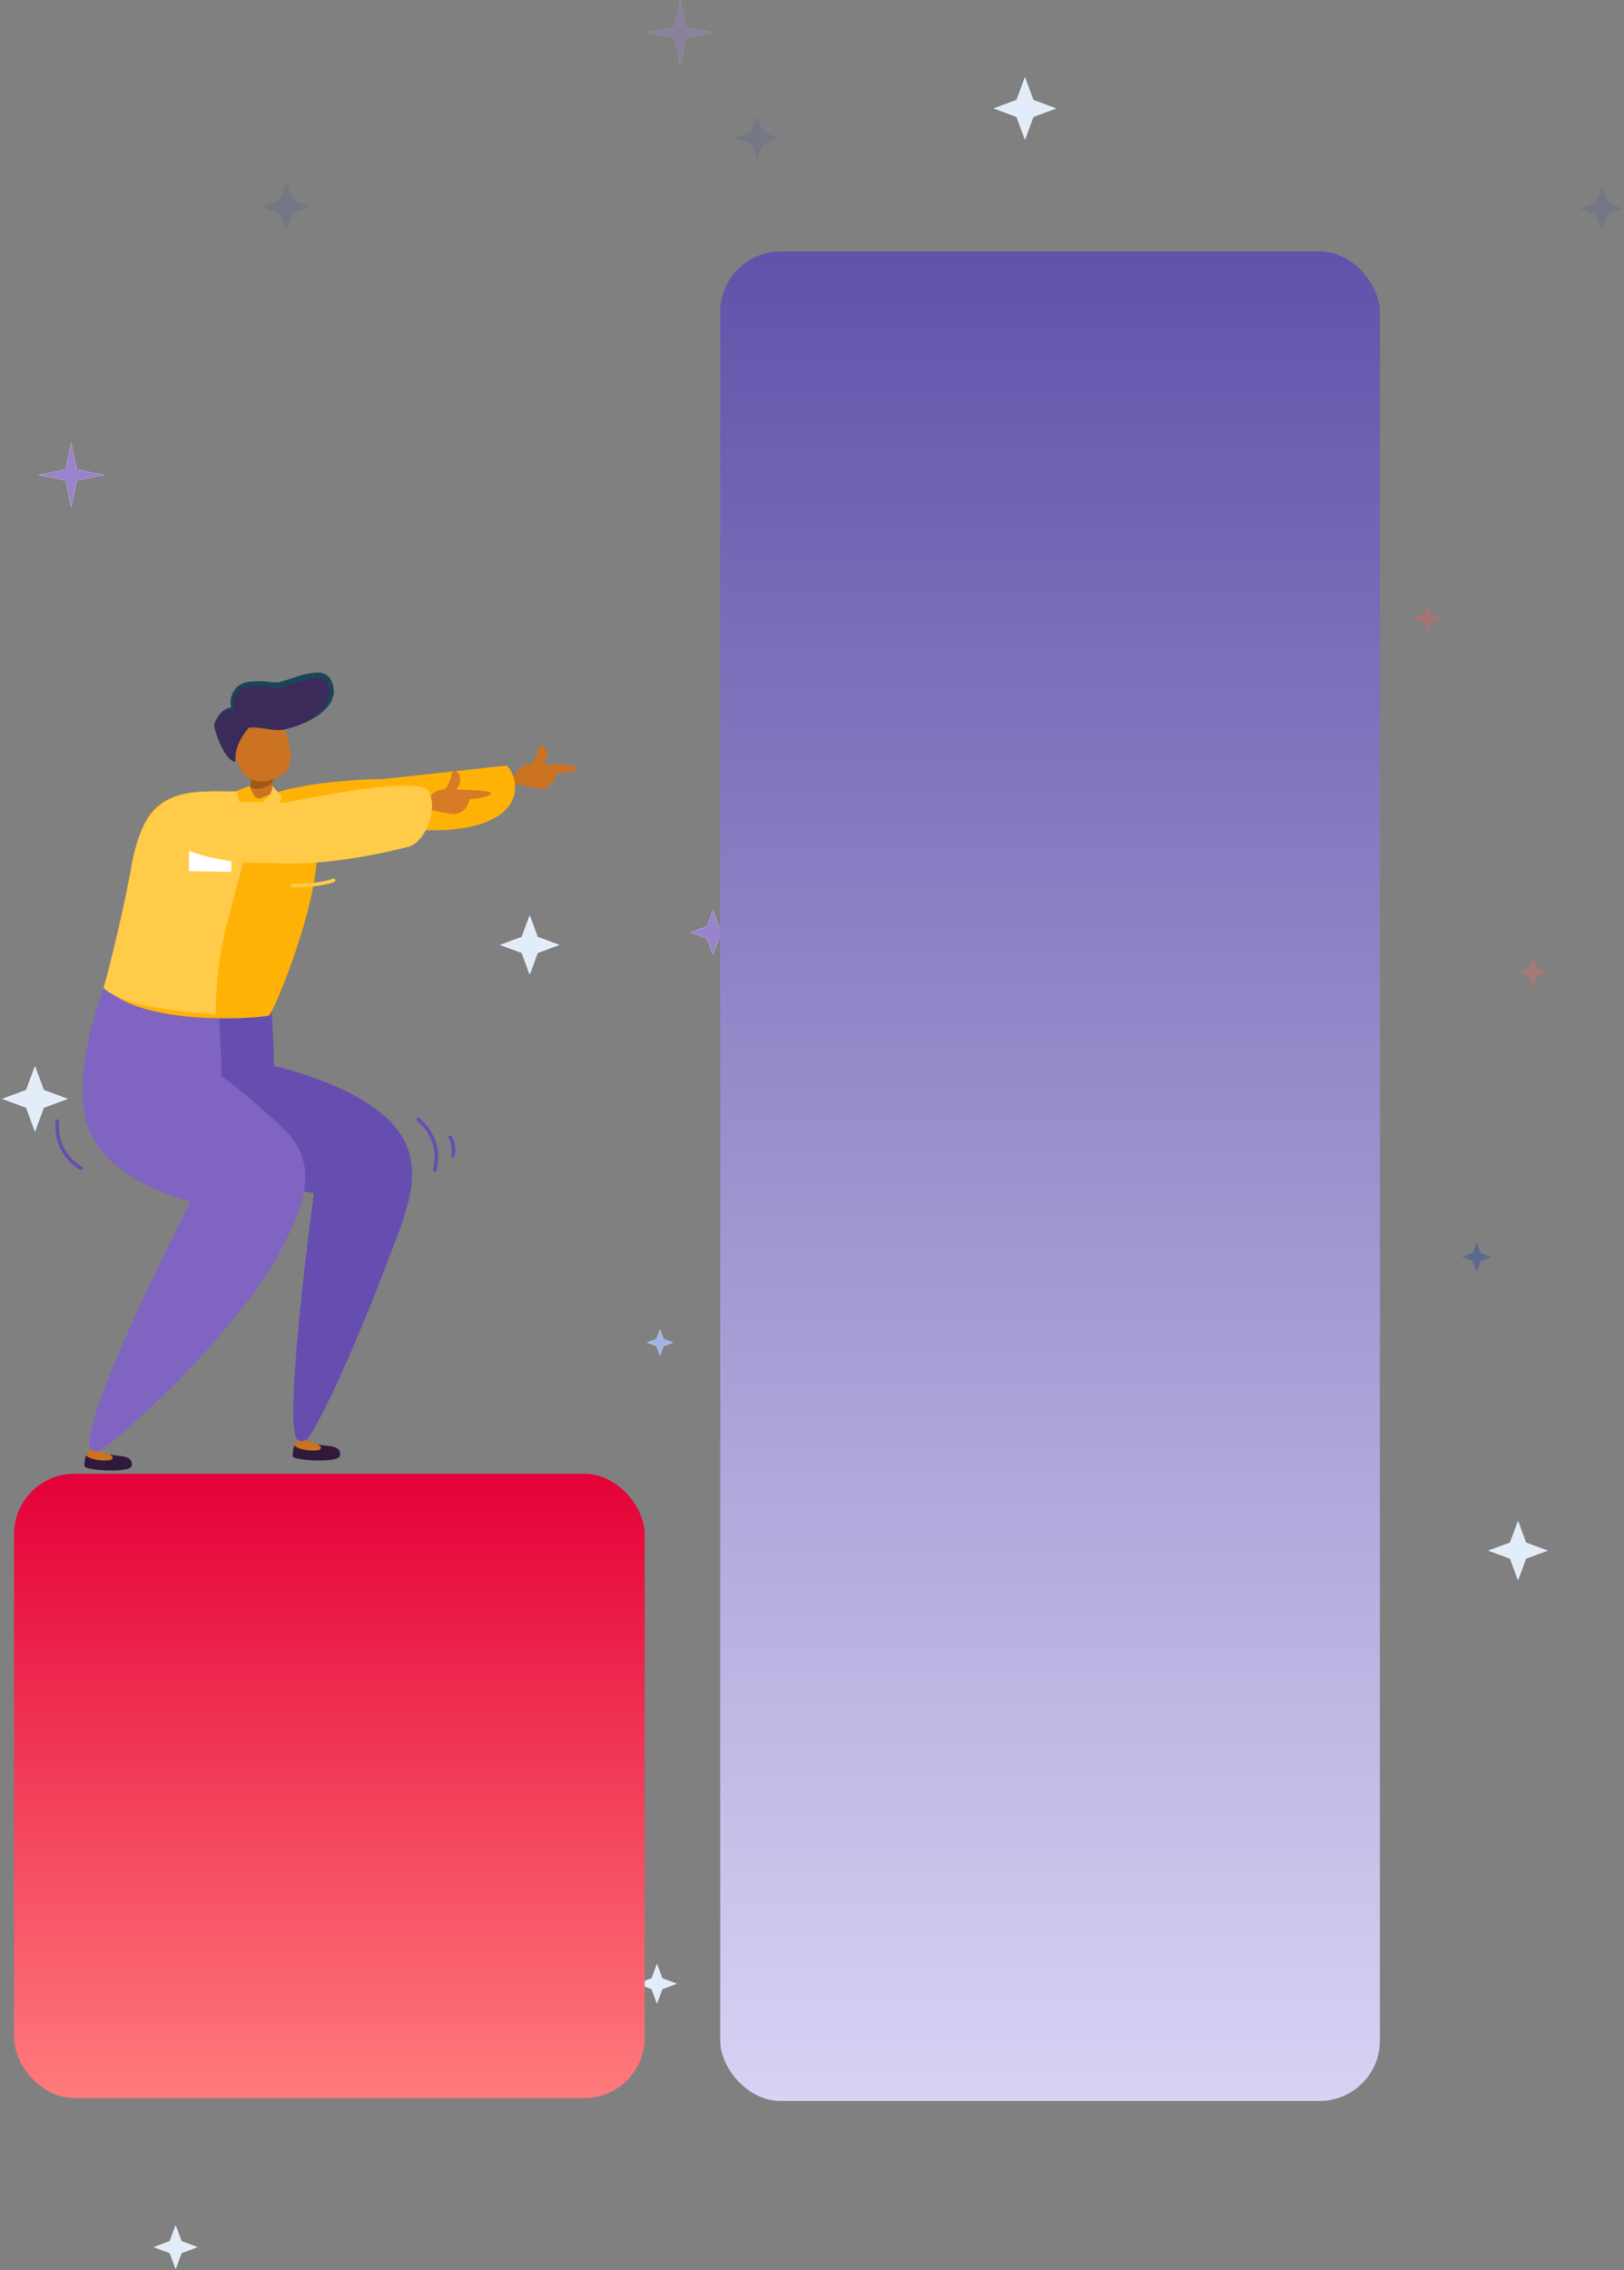 <svg width="672" height="939" viewBox="0 0 672 939" fill="none" xmlns="http://www.w3.org/2000/svg">
<rect x="0" y="0" width="672" height="939" fill="#808080" stroke="none"/>
<path opacity="0.3" d="M454.342 597.196L449.426 599.015L447.607 603.931L445.787 599.015L440.871 597.196L445.787 595.377L447.607 590.461L449.426 595.377L454.342 597.196Z" fill="#0C32B9"/>
<path opacity="0.3" d="M480 466.712L475.084 468.531L473.265 473.447L471.446 468.531L466.53 466.712L471.446 464.893L473.265 459.977L475.084 464.893L480 466.712Z" fill="#FF6969"/>
<path opacity="0.3" d="M431.891 305.331L426.975 307.15L425.155 312.066L423.336 307.15L418.42 305.331L423.336 303.512L425.155 298.596L426.975 303.512L431.891 305.331Z" fill="#FF5757"/>
<path d="M80 636.3L75.681 637.898L74.083 642.217L72.485 637.898L68.166 636.3L72.485 634.702L74.083 630.383L75.681 634.702L80 636.3Z" fill="#F7FAFF"/>
<path d="M80 636.3L75.681 637.898L74.083 642.217L72.485 637.898L68.166 636.3L72.485 634.702L74.083 630.383L75.681 634.702L80 636.3Z" fill="#F7FAFF"/>
<path d="M80 636.3L75.681 637.898L74.083 642.217L72.485 637.898L68.166 636.3L72.485 634.702L74.083 630.383L75.681 634.702L80 636.3Z" fill="#A3B5E7"/>
<path d="M480 731.429L470.168 735.068L466.53 744.9L462.891 735.068L453.059 731.429L462.891 727.791L466.53 717.959L470.168 727.791L480 731.429Z" fill="#F7FAFF"/>
<path d="M480 731.429L470.168 735.068L466.53 744.9L462.891 735.068L453.059 731.429L462.891 727.791L466.53 717.959L470.168 727.791L480 731.429Z" fill="#F7FAFF"/>
<path d="M480 731.429L470.168 735.068L466.53 744.9L462.891 735.068L453.059 731.429L462.891 727.791L466.53 717.959L470.168 727.791L480 731.429Z" fill="#E3EDFA"/>
<path d="M418.461 850.017L411.906 852.443L409.481 858.998L407.055 852.443L400.5 850.017L407.055 847.592L409.481 841.037L411.906 847.592L418.461 850.017Z" fill="#F7FAFF"/>
<path d="M418.461 850.017L411.906 852.443L409.481 858.998L407.055 852.443L400.5 850.017L407.055 847.592L409.481 841.037L411.906 847.592L418.461 850.017Z" fill="#F7FAFF"/>
<path d="M418.461 850.017L411.906 852.443L409.481 858.998L407.055 852.443L400.5 850.017L407.055 847.592L409.481 841.037L411.906 847.592L418.461 850.017Z" fill="#E3EDFA"/>
<path d="M81.662 929.455L75.107 931.88L72.682 938.435L70.256 931.88L63.702 929.455L70.256 927.029L72.682 920.475L75.107 927.029L81.662 929.455Z" fill="#F7FAFF"/>
<path d="M81.662 929.455L75.107 931.88L72.682 938.435L70.256 931.88L63.702 929.455L70.256 927.029L72.682 920.475L75.107 927.029L81.662 929.455Z" fill="#F7FAFF"/>
<path d="M81.662 929.455L75.107 931.88L72.682 938.435L70.256 931.88L63.702 929.455L70.256 927.029L72.682 920.475L75.107 927.029L81.662 929.455Z" fill="#E3EDFA"/>
<path d="M27.939 454.513L18.107 458.152L14.469 467.984L10.831 458.152L0.999 454.513L10.831 450.875L14.469 441.043L18.107 450.875L27.939 454.513Z" fill="#F7FAFF"/>
<path d="M27.939 454.513L18.107 458.152L14.469 467.984L10.831 458.152L0.999 454.513L10.831 450.875L14.469 441.043L18.107 450.875L27.939 454.513Z" fill="#F7FAFF"/>
<path d="M27.939 454.513L18.107 458.152L14.469 467.984L10.831 458.152L0.999 454.513L10.831 450.875L14.469 441.043L18.107 450.875L27.939 454.513Z" fill="#E3EDFA"/>
<path d="M42.941 196.47L31.716 198.715L29.471 209.941L27.226 198.715L16.001 196.47L27.226 194.225L29.471 183L31.716 194.225L42.941 196.47Z" fill="#F7FAFF"/>
<path d="M42.941 196.47L31.716 198.715L29.471 209.941L27.226 198.715L16.001 196.47L27.226 194.225L29.471 183L31.716 194.225L42.941 196.47Z" fill="#F7FAFF"/>
<path d="M42.941 196.47L31.716 198.715L29.471 209.941L27.226 198.715L16.001 196.47L27.226 194.225L29.471 183L31.716 194.225L42.941 196.47Z" fill="#9983CD"/>
<g opacity="0.4">
<path d="M339.84 199.818L328.615 202.063L326.369 213.288L324.124 202.063L312.899 199.818L324.124 197.573L326.369 186.348L328.615 197.573L339.84 199.818Z" fill="#F7FAFF"/>
<path d="M339.84 199.818L328.615 202.063L326.369 213.288L324.124 202.063L312.899 199.818L324.124 197.573L326.369 186.348L328.615 197.573L339.84 199.818Z" fill="#F7FAFF"/>
<path d="M339.84 199.818L328.615 202.063L326.369 213.288L324.124 202.063L312.899 199.818L324.124 197.573L326.369 186.348L328.615 197.573L339.84 199.818Z" fill="#9983CD"/>
</g>
<g opacity="0.4">
<path d="M294.941 13.47L283.716 15.715L281.471 26.941L279.226 15.715L268.001 13.47L279.226 11.225L281.471 -5.88809e-07L283.716 11.225L294.941 13.47Z" fill="#F7FAFF"/>
<path d="M294.941 13.47L283.716 15.715L281.471 26.941L279.226 15.715L268.001 13.47L279.226 11.225L281.471 -5.88809e-07L283.716 11.225L294.941 13.47Z" fill="#F7FAFF"/>
<path d="M294.941 13.47L283.716 15.715L281.471 26.941L279.226 15.715L268.001 13.47L279.226 11.225L281.471 -5.88809e-07L283.716 11.225L294.941 13.47Z" fill="#9983CD"/>
</g>
<path d="M108.402 448.775L101.028 451.503L98.3 458.877L95.571 451.503L88.197 448.775L95.571 446.046L98.3 438.672L101.028 446.046L108.402 448.775Z" fill="#F7FAFF"/>
<path d="M108.402 448.775L101.028 451.503L98.3 458.877L95.571 451.503L88.197 448.775L95.571 446.046L98.3 438.672L101.028 446.046L108.402 448.775Z" fill="#F7FAFF"/>
<path d="M108.402 448.775L101.028 451.503L98.3 458.877L95.571 451.503L88.197 448.775L95.571 446.046L98.3 438.672L101.028 446.046L108.402 448.775Z" fill="#9983CD"/>
<path opacity="0.1" d="M128.613 85.587L121.239 88.316L118.511 95.69L115.782 88.316L108.408 85.587L115.782 82.859L118.511 75.484L121.239 82.859L128.613 85.587Z" fill="#0C32B9"/>
<path opacity="0.1" d="M514.957 117.863L507.583 120.591L504.854 127.965L502.126 120.591L494.751 117.863L502.126 115.134L504.854 107.76L507.583 115.134L514.957 117.863Z" fill="#0C32B9"/>
<path opacity="0.3" d="M259.889 810.906L252.515 813.634L249.786 821.008L247.057 813.634L239.683 810.906L247.057 808.177L249.786 800.803L252.515 808.177L259.889 810.906Z" fill="#0C32B9"/>
<path opacity="0.3" d="M65.805 734.043L59.25 736.468L56.824 743.023L54.399 736.468L47.844 734.043L54.399 731.617L56.824 725.062L59.25 731.617L65.805 734.043Z" fill="#0C32B9"/>
<path opacity="0.3" d="M617.119 519.921L612.672 521.567L611.026 526.014L609.38 521.567L604.933 519.921L609.38 518.276L611.026 513.828L612.672 518.276L617.119 519.921Z" fill="#0C32B9"/>
<path opacity="0.3" d="M640.332 401.878L635.885 403.524L634.239 407.971L632.593 403.524L628.146 401.878L632.593 400.233L634.239 395.785L635.885 400.233L640.332 401.878Z" fill="#FF6969"/>
<path opacity="0.3" d="M596.811 255.88L592.363 257.526L590.717 261.973L589.072 257.526L584.624 255.88L589.072 254.234L590.717 249.787L592.363 254.234L596.811 255.88Z" fill="#FF5757"/>
<path d="M278.469 555.298L274.562 556.744L273.116 560.651L271.67 556.744L267.763 555.298L271.67 553.853L273.116 549.945L274.562 553.853L278.469 555.298Z" fill="#F7FAFF"/>
<path d="M278.469 555.298L274.562 556.744L273.116 560.651L271.67 556.744L267.763 555.298L271.67 553.853L273.116 549.945L274.562 553.853L278.469 555.298Z" fill="#F7FAFF"/>
<path d="M278.469 555.298L274.562 556.744L273.116 560.651L271.67 556.744L267.763 555.298L271.67 553.853L273.116 549.945L274.562 553.853L278.469 555.298Z" fill="#A3B5E7"/>
<path d="M640.332 641.36L631.437 644.651L628.146 653.546L624.855 644.651L615.96 641.36L624.855 638.069L628.146 629.174L631.437 638.069L640.332 641.36Z" fill="#F7FAFF"/>
<path d="M640.332 641.36L631.437 644.651L628.146 653.546L624.855 644.651L615.96 641.36L624.855 638.069L628.146 629.174L631.437 638.069L640.332 641.36Z" fill="#F7FAFF"/>
<path d="M640.332 641.36L631.437 644.651L628.146 653.546L624.855 644.651L615.96 641.36L624.855 638.069L628.146 629.174L631.437 638.069L640.332 641.36Z" fill="#E3EDFA"/>
<path d="M279.971 820.505L274.041 822.699L271.847 828.629L269.652 822.699L263.723 820.505L269.652 818.311L271.847 812.381L274.041 818.311L279.971 820.505Z" fill="#F7FAFF"/>
<path d="M279.971 820.505L274.041 822.699L271.847 828.629L269.652 822.699L263.723 820.505L269.652 818.311L271.847 812.381L274.041 818.311L279.971 820.505Z" fill="#F7FAFF"/>
<path d="M279.971 820.505L274.041 822.699L271.847 828.629L269.652 822.699L263.723 820.505L269.652 818.311L271.847 812.381L274.041 818.311L279.971 820.505Z" fill="#E3EDFA"/>
<path d="M231.371 390.842L222.476 394.134L219.185 403.029L215.894 394.134L206.999 390.842L215.894 387.551L219.185 378.656L222.476 387.551L231.371 390.842Z" fill="#F7FAFF"/>
<path d="M231.371 390.842L222.476 394.134L219.185 403.029L215.894 394.134L206.999 390.842L215.894 387.551L219.185 378.656L222.476 387.551L231.371 390.842Z" fill="#F7FAFF"/>
<path d="M231.371 390.842L222.476 394.134L219.185 403.029L215.894 394.134L206.999 390.842L215.894 387.551L219.185 378.656L222.476 387.551L231.371 390.842Z" fill="#E3EDFA"/>
<path d="M412.957 148.186L402.802 150.217L400.771 160.372L398.74 150.217L388.585 148.186L398.74 146.155L400.771 136L402.802 146.155L412.957 148.186Z" fill="#F7FAFF"/>
<path d="M412.957 148.186L402.802 150.217L400.771 160.372L398.74 150.217L388.585 148.186L398.74 146.155L400.771 136L402.802 146.155L412.957 148.186Z" fill="#F7FAFF"/>
<path d="M412.957 148.186L402.802 150.217L400.771 160.372L398.74 150.217L388.585 148.186L398.74 146.155L400.771 136L402.802 146.155L412.957 148.186Z" fill="#9983CD"/>
<g opacity="0.4">
<path d="M513.535 160.428L503.38 162.459L501.349 172.614L499.318 162.459L489.163 160.428L499.318 158.397L501.349 148.242L503.38 158.397L513.535 160.428Z" fill="#F7FAFF"/>
<path d="M513.535 160.428L503.38 162.459L501.349 172.614L499.318 162.459L489.163 160.428L499.318 158.397L501.349 148.242L503.38 158.397L513.535 160.428Z" fill="#F7FAFF"/>
<path d="M513.535 160.428L503.38 162.459L501.349 172.614L499.318 162.459L489.163 160.428L499.318 158.397L501.349 148.242L503.38 158.397L513.535 160.428Z" fill="#9983CD"/>
</g>
<path d="M304.164 385.651L297.493 388.12L295.024 394.791L292.556 388.12L285.885 385.651L292.556 383.183L295.024 376.512L297.493 383.183L304.164 385.651Z" fill="#F7FAFF"/>
<path d="M304.164 385.651L297.493 388.12L295.024 394.791L292.556 388.12L285.885 385.651L292.556 383.183L295.024 376.512L297.493 383.183L304.164 385.651Z" fill="#F7FAFF"/>
<path d="M304.164 385.651L297.493 388.12L295.024 394.791L292.556 388.12L285.885 385.651L292.556 383.183L295.024 376.512L297.493 383.183L304.164 385.651Z" fill="#9983CD"/>
<path opacity="0.1" d="M322.447 57.089L315.776 59.557L313.308 66.228L310.839 59.557L304.168 57.089L310.839 54.62L313.308 47.949L315.776 54.62L322.447 57.089Z" fill="#0C32B9"/>
<path opacity="0.1" d="M671.957 86.29L665.286 88.758L662.817 95.43L660.349 88.758L653.678 86.29L660.349 83.822L662.817 77.15L665.286 83.822L671.957 86.29Z" fill="#0C32B9"/>
<path opacity="0.3" d="M441.207 713.257L434.536 715.725L432.067 722.396L429.599 715.725L422.928 713.257L429.599 710.788L432.067 704.117L434.536 710.788L441.207 713.257Z" fill="#0C32B9"/>
<path opacity="0.3" d="M265.627 643.722L259.697 645.916L257.503 651.846L255.309 645.916L249.379 643.722L255.309 641.528L257.503 635.598L259.697 641.528L265.627 643.722Z" fill="#0C32B9"/>
<path d="M436.957 44.847L427.58 48.317L424.11 57.694L420.64 48.317L411.263 44.847L420.64 41.377L424.11 32L427.58 41.377L436.957 44.847Z" fill="#F7FAFF"/>
<path d="M436.957 44.847L427.58 48.317L424.11 57.694L420.64 48.317L411.263 44.847L420.64 41.377L424.11 32L427.58 41.377L436.957 44.847Z" fill="#F7FAFF"/>
<path d="M436.957 44.847L427.58 48.317L424.11 57.694L420.64 48.317L411.263 44.847L420.64 41.377L424.11 32L427.58 41.377L436.957 44.847Z" fill="#E3EDFA"/>
<path d="M392.957 629.124L387.027 631.318L384.833 637.248L382.639 631.318L376.709 629.124L382.639 626.93L384.833 621L387.027 626.93L392.957 629.124Z" fill="#F7FAFF"/>
<path d="M392.957 629.124L387.027 631.318L384.833 637.248L382.639 631.318L376.709 629.124L382.639 626.93L384.833 621L387.027 626.93L392.957 629.124Z" fill="#F7FAFF"/>
<path d="M392.957 629.124L387.027 631.318L384.833 637.248L382.639 631.318L376.709 629.124L382.639 626.93L384.833 621L387.027 626.93L392.957 629.124Z" fill="#E3EDFA"/>
<rect x="298.025" y="104" width="272.975" height="765" rx="24.982" fill="url(#paint0_linear_1901_201138)"/>
<rect x="5.811" y="609.596" width="260.949" height="258.203" rx="24.982" fill="url(#paint1_linear_1901_201138)"/>
<path d="M54.492 606.241C55.243 601.553 48.845 602.598 45.311 601.525C46.502 602.368 47.401 603.22 45.665 603.849C43.053 604.502 37.484 603.774 35.678 601.78C35.133 603.253 34.888 605.01 34.927 606.468C35.265 608.209 54.285 609.456 54.492 606.241Z" fill="#30193B"/>
<path d="M45.664 603.851C47.399 603.221 46.209 602.378 45.31 601.526C42.951 600.713 41.184 600.177 40.6 600.192C39.417 599.64 39.102 598.773 39.102 598.773L37.927 598.512C37.927 598.512 35.961 601.482 35.685 602.073C37.483 603.776 43.052 604.504 45.664 603.851Z" fill="#CB7321"/>
<path d="M140.695 602.054C141.419 597.362 135.027 598.443 131.487 597.39C132.683 598.227 133.586 599.073 131.854 599.713C129.247 600.38 123.673 599.684 121.856 597.7C121.32 599.177 121.084 600.935 121.132 602.393C121.48 604.132 140.507 605.27 140.695 602.054Z" fill="#30193B"/>
<path d="M131.85 599.711C133.582 599.072 132.387 598.235 131.483 597.388C129.12 596.589 127.35 596.063 126.766 596.081C125.58 595.536 125.26 594.671 125.26 594.671L124.083 594.417C124.083 594.417 122.134 597.398 121.861 597.99C123.669 599.683 129.242 600.379 131.85 599.711Z" fill="#CB7321"/>
<path d="M64.186 404.886C64.358 405.744 52.331 434.911 56.911 457.789C62.122 483.812 129.868 493.481 129.868 493.481C129.868 493.481 117.839 582.13 122.419 594.598C122.935 595.685 124.252 596.314 125.397 596.085L126.772 595.513C128.432 594.884 141.146 572.122 159.702 523.509C168.694 500.003 178.373 479.929 160.334 462.713C144.529 447.727 113.377 440.863 113.377 440.863C113.377 440.863 112.805 409.75 110.572 406.032C102.039 405.059 79.361 409.29 64.186 404.886Z" fill="#664EB0"/>
<path d="M173.096 463.125C178.149 467.348 182.291 474.355 179.913 483.929" stroke="#664EB0" stroke-width="1.469" stroke-linecap="round" stroke-linejoin="round"/>
<path d="M33.645 483.275C28.008 479.867 22.849 473.569 23.744 463.745" stroke="#664EB0" stroke-width="1.469" stroke-linecap="round" stroke-linejoin="round"/>
<path d="M186.25 470.449C187.858 472.482 187.72 476.329 187.48 477.982" stroke="#664EB0" stroke-width="1.469" stroke-linecap="round" stroke-linejoin="round"/>
<path d="M42.503 409.216C42.675 410.074 30.648 439.242 35.228 462.119C40.439 488.142 78.912 496.949 78.912 496.949C78.912 496.949 32.794 586.46 37.375 598.928C37.89 600.015 39.207 600.644 40.352 600.416L41.727 599.844C43.388 599.215 86.304 564.445 112.675 523.621C121.755 506.44 135.569 484.259 117.531 467.043C101.726 452.058 91.694 445.193 91.694 445.193C91.694 445.193 91.122 414.08 88.889 410.362C80.356 409.39 57.678 413.621 42.503 409.216Z" fill="#7F64C1"/>
<path d="M84.049 327.477L84.341 327.461C103.569 326.127 121.459 332.459 127.946 338.825C131.343 342.145 131.133 354.423 131.133 354.423C130.114 378.719 112.746 419.672 111.304 420.042C103.495 421.634 59.176 424.036 43.727 408.81C45.223 404.056 55.107 376.067 56.348 355.847C57.29 340.901 62.733 328.048 84.049 327.477Z" fill="#FFB206"/>
<path d="M84.049 327.479L84.341 327.463C91.047 327.099 88.438 327.533 98.659 327.271C99.242 327.239 108.943 328.174 108.943 328.174C108.943 328.174 100.029 357.863 93.533 383.624C88.746 403.159 89.35 419.655 89.35 419.655C89.35 419.655 83.394 419.167 81.665 419.015C74.227 418.362 50.261 416.051 42.836 408.568C44.332 403.814 51.316 376.274 54.645 356.818C57.645 342.052 62.732 328.05 84.049 327.479Z" fill="#FFCB48"/>
<path d="M105.925 312.568C105.925 312.568 102.707 328.389 103.768 330.341C104.829 332.293 108.879 334.847 111.434 330.803C113.99 326.758 112.401 312.846 112.401 312.846L105.925 312.568Z" fill="#CB7321"/>
<path d="M103.596 325.378C105.557 327.54 110.945 325.576 112.818 323.645C113.129 320.687 112.676 318.972 112.751 316.621L105.111 316.451C104.719 318.537 103.934 322.711 103.596 325.378Z" fill="#A35812"/>
<path d="M120.184 312.806C120.813 310.192 117.472 300.8 117.472 300.8C113.491 294.606 99.355 301.361 97.568 303.372C95.484 305.669 96.294 309.475 97.124 312.114C97.662 314.749 99.917 319.455 101.93 321.24C103.944 323.024 108.897 323.694 111.248 322.859C118.295 320.648 120.088 318.346 120.184 312.806Z" fill="#CB7321"/>
<path d="M96.225 293.151C95.676 290.439 96.357 287.29 98.381 285.186C100.333 283.662 102.469 283.042 105.112 283.072C107.502 282.777 114.711 283.953 116.231 283.552C124.376 281.904 136.818 274.024 137.747 285.598C138.347 295.075 123.836 300.645 116.922 301.856C112.143 302.446 107.684 300.431 102.905 301.021C99.763 305.045 97.235 308.849 97.428 314.456C97.357 315.035 97.032 315.289 96.488 314.929C92.319 312.949 88.639 302.213 88.634 299.862C88.99 296.967 93.037 292.76 96.225 293.151Z" fill="#3B2B5B"/>
<path d="M88.956 299.606C89.17 297.869 90.253 296.239 91.3 294.897C92.637 293.592 94.229 292.611 96.293 292.57L95.642 293.078C95.093 290.366 95.449 287.47 97.219 285.042C99.278 282.649 102.029 281.811 104.963 281.876L104.673 281.84C107.062 281.545 109.381 281.829 111.41 282.077C112.569 282.219 113.728 282.361 114.633 282.178C114.923 282.214 115.213 282.249 115.213 282.249C115.213 282.249 115.502 282.285 115.828 282.031C116.443 281.812 116.733 281.847 117.348 281.629C121.619 280.389 125.671 278.534 130.415 278.233C131.61 278.085 132.769 278.227 134.182 278.694C135.306 279.125 136.358 280.136 137.085 281.4C137.304 282.015 137.523 282.63 137.741 283.244C137.96 283.859 137.889 284.438 138.107 285.052C138.255 286.246 138.112 287.404 137.68 288.526C137.105 290.807 135.407 292.656 133.744 294.216C132.081 295.776 130.2 296.721 128.029 297.631C131.827 295.451 135.442 292.367 136.266 288.06C136.409 286.901 136.516 286.033 136.333 285.129C136.114 284.514 136.15 284.225 135.931 283.61C135.677 283.285 135.458 282.671 135.494 282.381C134.513 280.792 132.52 280.254 130.456 280.295C126.291 280.667 122.203 282.811 117.933 284.052C117.317 284.27 116.738 284.199 116.412 284.453C116.123 284.418 115.797 284.672 115.507 284.636C115.218 284.601 114.928 284.565 114.638 284.53C113.479 284.388 112.319 284.246 111.16 284.104C109.132 283.856 106.813 283.572 104.749 283.613C104.749 283.613 104.749 283.613 104.459 283.578C102.685 283.654 100.224 284.528 98.561 286.088C96.863 287.937 96.252 290.508 96.837 292.93C96.802 293.22 96.766 293.509 96.476 293.474C95.027 293.296 93.181 293.952 92.134 295.293C90.542 296.274 89.17 297.869 88.956 299.606Z" fill="#1A4658"/>
<path d="M172.556 322.773C180.064 324.393 192.559 332.444 184.768 337.273C173.856 343.718 151.947 343.775 143.395 344.878C133.543 346.108 117.837 343.851 117.837 343.851C117.837 343.851 96.749 337.824 100.601 334.301C115.382 321.84 164.671 321.32 172.556 322.773Z" fill="#FFB206"/>
<path d="M103.199 325.041C103.199 325.041 104.68 328.418 105.311 329.26C105.942 330.102 109.535 331.369 109.535 331.369L105.312 337.697C105.312 337.697 99.346 332.809 98.975 331.369C98.605 329.928 97.919 327.15 97.919 327.15L103.199 325.041Z" fill="#FFB206"/>
<path d="M108.939 331.082L112.709 338.757C112.709 338.757 114.602 337.113 116.523 329.415L112.708 325.046C112.708 325.046 112.708 329.415 109.507 330.759" fill="#FFCB48"/>
<path d="M95.845 350.432L78.328 350.111L78.141 360.316L95.658 360.637L95.845 350.432Z" fill="white"/>
<path d="M213.29 320.744C213.29 320.744 213.878 315.711 221.09 315.958C225.8 316.119 239.944 316.142 239.022 317.616C239.087 319.707 226.021 320.585 224.045 320.236C220.917 319.607 214.477 325.864 211.615 323.341C210.631 322.71 211.314 320.395 213.29 320.744Z" fill="#CB7321"/>
<path d="M221.476 318.717C225.701 317.663 229.245 317.394 229.925 318.717C230.684 320.32 228.868 326.916 222.532 326.099C220.327 325.815 211.537 323.981 211.537 323.981L221.476 318.717Z" fill="#CB7321"/>
<path d="M218.304 316.6C222.528 315.545 222.529 308.162 223.585 308.162C225.697 308.162 227.28 311.325 225.696 314.489C224.639 316.599 223.583 317.654 223.583 317.654L218.304 316.6Z" fill="#CB7321"/>
<path d="M146.022 336.342C161.088 345.275 206.248 348.403 212.541 329.577C214.179 324.272 212.097 319.781 210.681 317.709C210.334 316.961 209.512 316.66 208.863 316.733L140.499 324.207C140.499 324.207 129.86 327.008 146.022 336.342Z" fill="#FFB206"/>
<path d="M64.128 340.867C62.524 338.166 63.829 331.133 74.69 331.373C83.859 331.419 128.103 332.081 128.103 332.081C128.103 332.081 166.612 330.359 149.404 348.422C136.991 358.785 77.064 363.296 64.128 340.867Z" fill="#FFCB48"/>
<path d="M177.385 331.29C177.385 331.29 177.973 326.257 185.184 326.503C189.895 326.664 204.038 326.686 203.116 328.16C203.181 330.25 190.116 331.13 188.139 330.781C185.011 330.152 178.571 336.409 175.709 333.886C174.725 333.256 175.408 330.941 177.385 331.29Z" fill="#D87B26"/>
<path d="M185.569 329.262C189.793 328.208 193.338 327.939 194.017 329.261C194.777 330.865 192.96 337.459 186.624 336.644C184.419 336.359 175.629 334.527 175.629 334.527L185.569 329.262Z" fill="#D87B26"/>
<path d="M182.402 327.153C186.626 326.098 186.627 318.715 187.683 318.715C189.795 318.714 191.378 321.878 189.794 325.042C188.737 327.152 187.681 328.207 187.681 328.207L182.402 327.153Z" fill="#D87B26"/>
<path d="M106.108 334.554C106.108 334.554 172.925 319.289 177.359 327.191C181.533 334.958 175.753 348.764 168.673 350.341C161.852 352.053 115.524 363.804 92.745 351.941C74.107 342.235 106.108 334.554 106.108 334.554Z" fill="#FFCB48"/>
<path d="M138.053 364.127C134.114 365.569 127.557 366.452 121.156 366.242" stroke="#FFCB48" stroke-width="1.469" stroke-linecap="round" stroke-linejoin="round"/>
<defs>
<linearGradient id="paint0_linear_1901_201138" x1="434.513" y1="104" x2="434.513" y2="869" gradientUnits="userSpaceOnUse">
<stop stop-color="#6152AA"/>
<stop offset="1" stop-color="#D9D2F4"/>
</linearGradient>
<linearGradient id="paint1_linear_1901_201138" x1="136.285" y1="609.596" x2="136.285" y2="867.798" gradientUnits="userSpaceOnUse">
<stop stop-color="#E40037"/>
<stop offset="1" stop-color="#FF7B7B"/>
</linearGradient>
</defs>
</svg>
